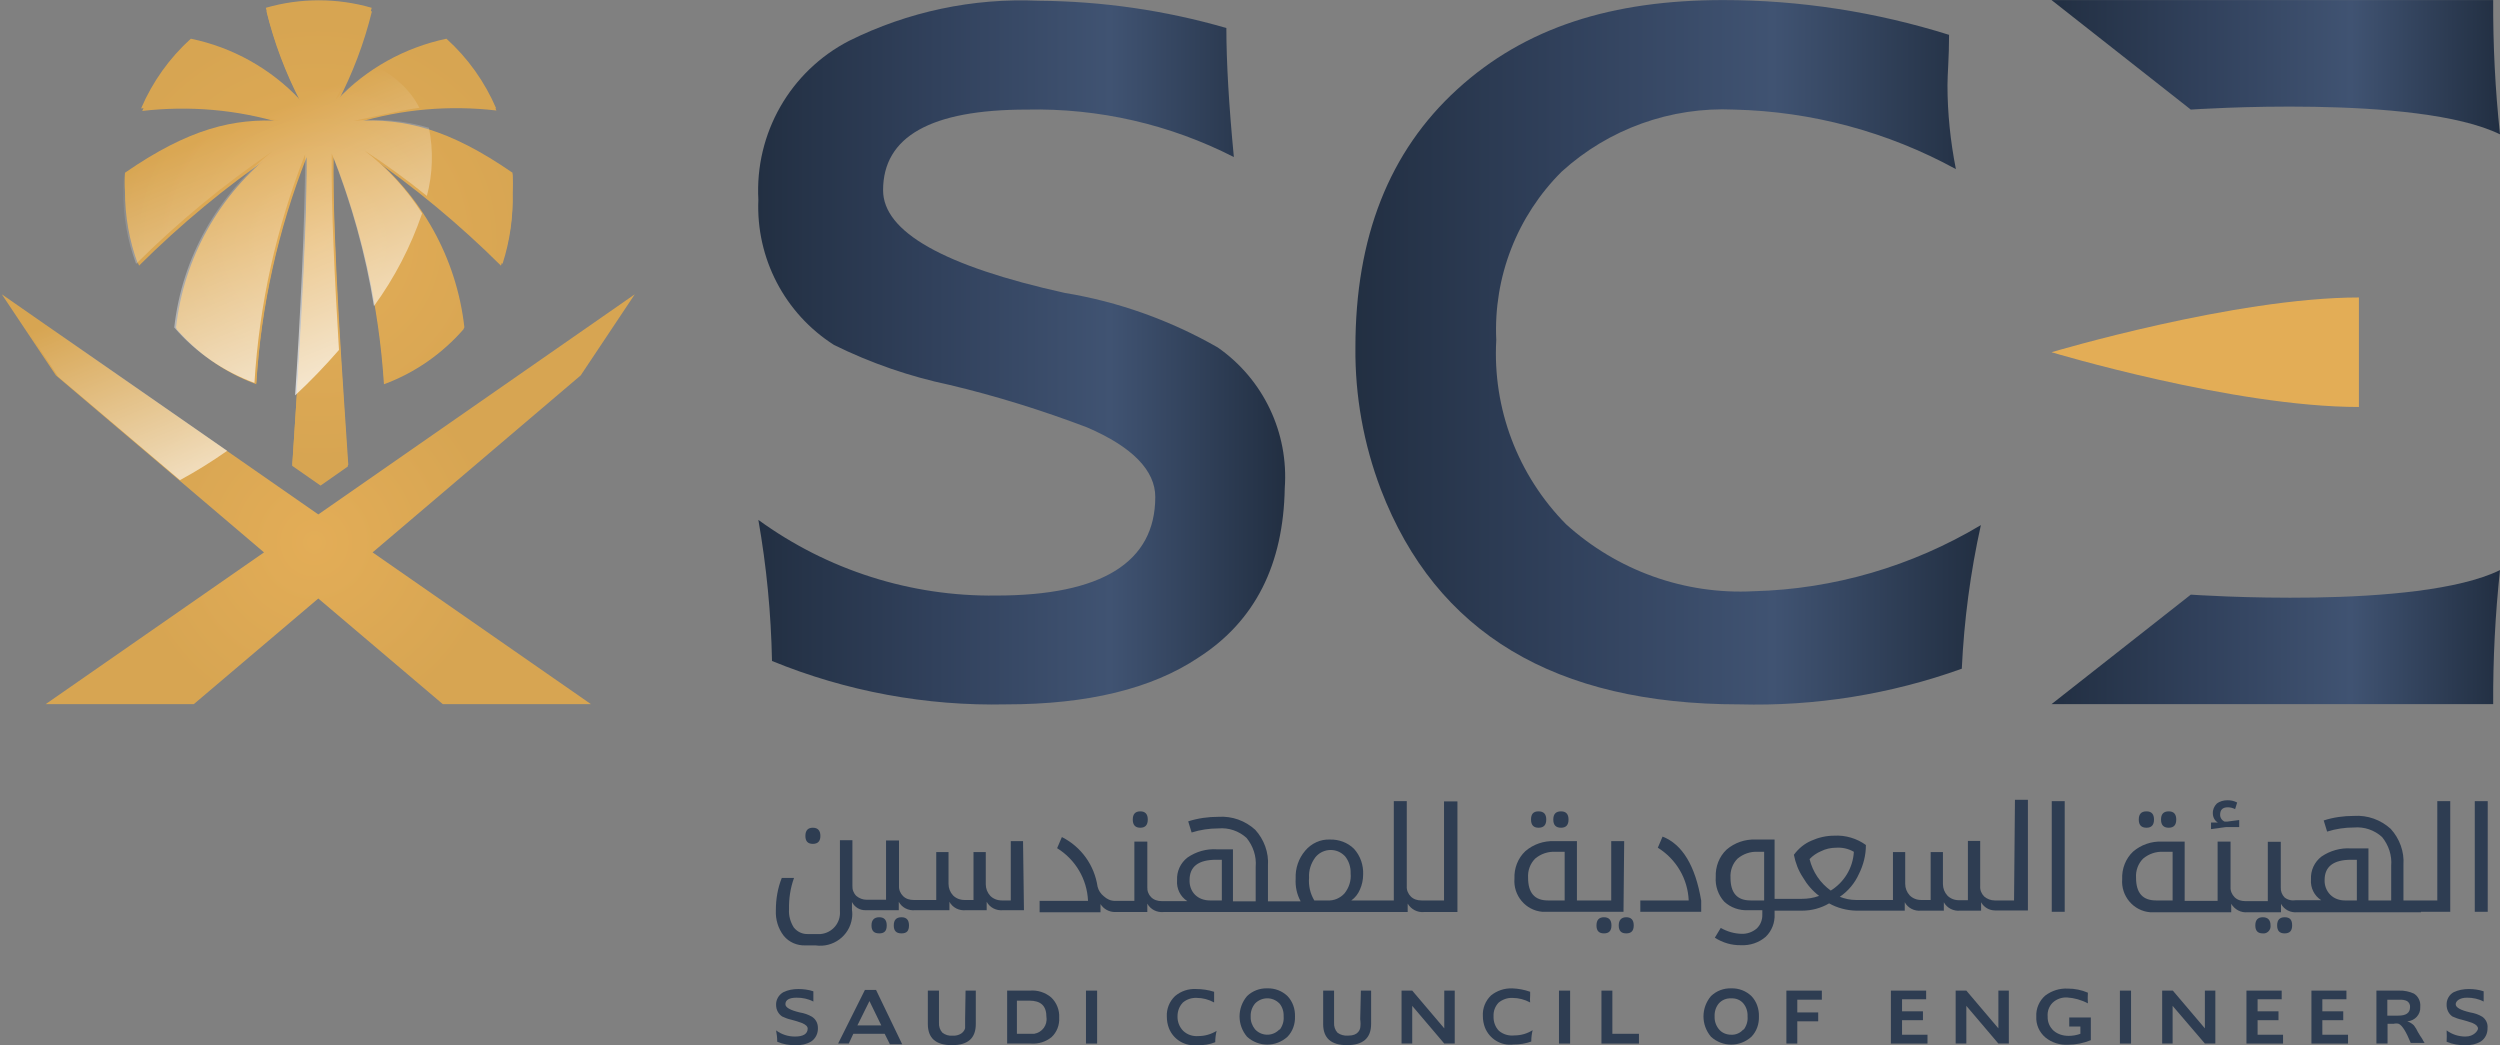 <svg width="110" height="46" viewBox="0 0 110 46" fill="none" xmlns="http://www.w3.org/2000/svg">
<rect x="0" y="0" width="110" height="46" fill="#808080" stroke="none"/>
<g clip-path="url(#clip0_3009_789)">
<g clip-path="url(#clip1_3009_789)">
<path d="M35.728 44.737C35.558 44.638 35.378 44.578 35.188 44.547C34.768 44.447 34.558 44.328 34.558 44.188C34.558 43.998 34.718 43.898 35.058 43.898C35.308 43.898 35.558 43.947 35.788 44.068C35.788 43.917 35.788 43.767 35.788 43.617C35.578 43.547 35.348 43.517 35.128 43.517C34.898 43.517 34.668 43.557 34.468 43.657C34.268 43.767 34.138 43.987 34.148 44.218C34.148 44.428 34.248 44.617 34.418 44.727C34.548 44.788 34.678 44.837 34.818 44.867C34.978 44.907 35.138 44.958 35.298 45.017C35.458 45.087 35.538 45.167 35.538 45.258C35.538 45.487 35.348 45.608 34.978 45.608C34.678 45.608 34.388 45.517 34.148 45.337C34.178 45.498 34.198 45.667 34.198 45.837C34.458 45.947 34.738 45.998 35.018 45.987C35.248 45.998 35.488 45.947 35.688 45.828C35.888 45.697 35.998 45.468 35.988 45.227C35.988 45.028 35.898 44.847 35.728 44.737Z" fill="#2E3D52"/>
<path d="M38.056 43.557L36.877 45.917H37.346L37.546 45.487H38.926L39.156 45.947H39.696L38.546 43.557H38.056ZM37.726 45.117L38.256 44.047L38.776 45.117H37.726Z" fill="#2E3D52"/>
<path d="M42.465 44.847C42.465 44.977 42.465 45.108 42.465 45.237C42.435 45.367 42.335 45.468 42.215 45.517C42.125 45.557 42.015 45.578 41.915 45.568C41.755 45.587 41.595 45.538 41.465 45.438C41.355 45.318 41.305 45.157 41.315 44.998V43.587H40.825V45.057C40.825 45.678 41.175 45.987 41.885 45.987C42.595 45.987 42.935 45.678 42.935 45.057V43.587H42.485L42.465 44.847Z" fill="#2E3D52"/>
<path d="M45.314 43.587H44.314V45.917H45.384C45.704 45.938 46.014 45.837 46.264 45.638C46.504 45.417 46.624 45.097 46.604 44.778C46.624 44.447 46.494 44.117 46.254 43.888C45.994 43.667 45.654 43.557 45.314 43.587ZM45.314 45.487H44.744V44.028H45.284C45.794 44.028 46.044 44.248 46.044 44.758C46.094 45.108 45.854 45.428 45.504 45.487C45.454 45.487 45.404 45.487 45.354 45.487H45.314Z" fill="#2E3D52"/>
<path d="M48.273 43.587H47.783V45.917H48.273V43.587Z" fill="#2E3D52"/>
<path d="M52.061 45.358C51.891 45.188 51.801 44.947 51.811 44.708C51.811 44.487 51.891 44.278 52.041 44.117C52.211 43.968 52.431 43.898 52.651 43.907C52.921 43.907 53.181 43.977 53.421 44.108C53.421 44.008 53.421 43.917 53.421 43.818V43.638C53.161 43.557 52.901 43.517 52.631 43.517C52.291 43.498 51.961 43.608 51.701 43.828C51.451 44.068 51.321 44.398 51.341 44.737C51.341 44.907 51.371 45.078 51.431 45.237C51.631 45.748 52.141 46.047 52.681 45.987C52.951 45.998 53.221 45.958 53.471 45.858C53.471 45.688 53.491 45.517 53.531 45.358C53.291 45.508 53.011 45.587 52.731 45.587C52.481 45.608 52.241 45.528 52.061 45.358Z" fill="#2E3D52"/>
<path d="M55.76 43.487C55.43 43.477 55.11 43.597 54.87 43.828C54.43 44.347 54.43 45.097 54.87 45.617C55.38 46.078 56.14 46.078 56.65 45.617C56.88 45.377 56.99 45.057 56.98 44.727C56.99 44.398 56.88 44.068 56.65 43.828C56.41 43.597 56.09 43.477 55.76 43.487ZM56.3 45.288C56.03 45.587 55.57 45.608 55.27 45.337C55.25 45.318 55.24 45.307 55.22 45.288C55.09 45.127 55.02 44.928 55.03 44.727C55.02 44.517 55.09 44.318 55.22 44.157C55.51 43.858 55.98 43.847 56.28 44.138C56.28 44.138 56.29 44.148 56.3 44.157C56.43 44.318 56.49 44.517 56.48 44.727C56.5 44.938 56.43 45.148 56.3 45.318V45.288Z" fill="#2E3D52"/>
<path d="M59.849 44.847C59.869 44.977 59.869 45.108 59.849 45.237C59.819 45.367 59.729 45.468 59.609 45.517C59.509 45.557 59.409 45.568 59.309 45.568C59.149 45.578 58.979 45.538 58.849 45.438C58.739 45.318 58.689 45.157 58.699 44.998V43.587H58.219V45.057C58.219 45.678 58.569 45.987 59.269 45.987C59.969 45.987 60.329 45.678 60.329 45.057V43.587H59.879L59.849 44.847Z" fill="#2E3D52"/>
<path d="M63.548 45.248L62.138 43.587H61.668V45.917H62.138V44.258L63.548 45.917H64.008V43.587H63.548V45.248Z" fill="#2E3D52"/>
<path d="M65.956 45.358C65.786 45.188 65.706 44.948 65.716 44.708C65.706 44.488 65.786 44.278 65.936 44.118C66.106 43.978 66.326 43.898 66.546 43.908C66.816 43.908 67.086 43.978 67.326 44.108C67.316 44.008 67.316 43.918 67.326 43.818V43.638C67.076 43.548 66.806 43.498 66.536 43.488C66.196 43.478 65.866 43.588 65.606 43.798C65.356 44.038 65.226 44.368 65.246 44.708C65.246 44.878 65.276 45.048 65.336 45.208C65.536 45.718 66.056 46.028 66.596 45.958C66.866 45.958 67.126 45.918 67.376 45.828C67.376 45.658 67.396 45.488 67.436 45.328C67.196 45.478 66.926 45.558 66.646 45.558C66.396 45.588 66.146 45.518 65.956 45.358Z" fill="#2E3D52"/>
<path d="M69.085 43.587H68.595V45.917H69.085V43.587Z" fill="#2E3D52"/>
<path d="M70.944 43.587H70.464V45.917H72.114V45.487H70.944V43.587Z" fill="#2E3D52"/>
<path d="M76.173 43.487C75.843 43.477 75.523 43.597 75.283 43.828C74.843 44.347 74.843 45.097 75.283 45.617C75.793 46.078 76.553 46.078 77.063 45.617C77.293 45.377 77.403 45.057 77.393 44.727C77.403 44.398 77.293 44.068 77.063 43.828C76.823 43.597 76.503 43.477 76.173 43.487ZM76.713 45.288C76.583 45.447 76.383 45.538 76.173 45.528C75.963 45.528 75.763 45.447 75.633 45.288C75.503 45.127 75.433 44.928 75.443 44.727C75.433 44.517 75.493 44.318 75.623 44.157C75.763 43.998 75.963 43.917 76.173 43.928C76.383 43.917 76.583 43.998 76.713 44.157C76.843 44.318 76.903 44.517 76.893 44.727C76.913 44.938 76.843 45.148 76.713 45.318V45.288Z" fill="#2E3D52"/>
<path d="M78.601 45.917H79.081V44.938H80.001V44.547H79.081V43.987H80.161V43.587H78.601V45.917Z" fill="#2E3D52"/>
<path d="M83.69 44.888H84.61V44.498H83.69V43.968H84.75V43.587H83.2V45.917H84.81V45.528H83.69V44.888Z" fill="#2E3D52"/>
<path d="M87.929 45.248L86.519 43.587H86.049V45.917H86.519V44.258L87.929 45.917H88.389V43.587H87.929V45.248Z" fill="#2E3D52"/>
<path d="M91.037 45.168H91.537V45.488C91.367 45.548 91.197 45.578 91.017 45.578C90.777 45.578 90.547 45.508 90.367 45.358C90.187 45.198 90.087 44.968 90.097 44.728C90.077 44.498 90.157 44.278 90.317 44.118C90.487 43.958 90.717 43.878 90.947 43.888C91.267 43.908 91.587 43.998 91.867 44.148C91.857 43.988 91.857 43.838 91.867 43.678C91.587 43.558 91.287 43.498 90.987 43.498C90.627 43.478 90.277 43.588 89.987 43.808C89.727 44.038 89.577 44.378 89.597 44.728C89.577 45.078 89.727 45.418 89.997 45.648C90.277 45.878 90.637 45.988 90.997 45.968C91.337 45.968 91.677 45.898 91.997 45.768V44.768H91.047V45.168H91.037Z" fill="#2E3D52"/>
<path d="M93.766 43.587H93.276V45.917H93.766V43.587Z" fill="#2E3D52"/>
<path d="M97.015 45.248L95.605 43.587H95.135V45.917H95.595V44.258L97.015 45.917H97.475V43.587H97.015V45.248Z" fill="#2E3D52"/>
<path d="M99.334 44.888H100.254V44.498H99.334V43.968H100.394V43.587H98.844V45.917H100.454V45.528H99.334V44.888Z" fill="#2E3D52"/>
<path d="M102.183 44.888H103.103V44.498H102.183V43.968H103.243V43.587H101.703V45.917H103.313V45.528H102.183V44.888Z" fill="#2E3D52"/>
<path d="M106.392 45.417C106.342 45.307 106.282 45.208 106.212 45.117C106.132 45.038 106.032 44.977 105.922 44.938C106.252 44.917 106.512 44.638 106.492 44.307V44.288C106.512 44.057 106.402 43.837 106.212 43.718C106.012 43.627 105.782 43.578 105.562 43.587H104.562V45.917H105.052V45.047H105.322C105.392 45.028 105.472 45.028 105.542 45.047C105.692 45.108 105.872 45.398 106.072 45.888H106.682C106.642 45.837 106.612 45.778 106.582 45.718C106.512 45.617 106.452 45.517 106.392 45.417ZM105.542 44.688H105.042V43.987H105.602C105.712 43.987 105.812 43.998 105.912 44.047C106.002 44.108 106.052 44.208 106.042 44.307C106.042 44.568 105.872 44.688 105.522 44.688H105.542Z" fill="#2E3D52"/>
<path d="M109.221 44.737C109.061 44.638 108.881 44.578 108.691 44.547C108.261 44.447 108.051 44.328 108.051 44.188C108.051 44.047 108.221 43.898 108.551 43.898C108.801 43.898 109.051 43.947 109.281 44.068C109.281 43.917 109.281 43.767 109.281 43.617C109.071 43.547 108.851 43.517 108.631 43.517C108.401 43.517 108.171 43.557 107.961 43.657C107.761 43.767 107.641 43.987 107.651 44.218C107.651 44.417 107.741 44.617 107.911 44.727C108.041 44.788 108.181 44.837 108.321 44.867C108.481 44.907 108.641 44.958 108.801 45.017C108.961 45.087 109.031 45.167 109.031 45.258C109.031 45.347 108.851 45.608 108.481 45.608C108.181 45.608 107.891 45.517 107.651 45.337C107.661 45.508 107.661 45.667 107.651 45.837C107.911 45.947 108.201 45.998 108.481 45.987C108.711 45.998 108.951 45.947 109.151 45.828C109.351 45.697 109.461 45.468 109.451 45.227C109.471 45.038 109.381 44.847 109.221 44.737Z" fill="#2E3D52"/>
<path d="M35.767 37.13C35.987 37.13 36.097 37.01 36.097 36.78C36.097 36.55 35.987 36.42 35.767 36.42C35.547 36.42 35.437 36.54 35.437 36.78C35.437 37.02 35.547 37.13 35.767 37.13Z" fill="#2E3D52"/>
<path d="M39.666 40.359C39.436 40.359 39.326 40.479 39.326 40.719C39.326 40.959 39.436 41.069 39.666 41.069C39.896 41.069 39.996 40.959 39.996 40.719C39.996 40.479 39.886 40.359 39.666 40.359Z" fill="#2E3D52"/>
<path d="M39.016 40.719C39.016 40.479 38.906 40.359 38.686 40.359C38.466 40.359 38.346 40.479 38.346 40.719C38.346 40.959 38.456 41.069 38.686 41.069C38.916 41.069 39.016 40.959 39.016 40.719Z" fill="#2E3D52"/>
<path d="M45.014 37.01H44.474V39.619H44.074C43.884 39.619 43.704 39.549 43.574 39.419C43.444 39.279 43.374 39.099 43.374 38.909V37.49H42.834V39.599H42.435C42.245 39.599 42.065 39.529 41.935 39.399C41.805 39.259 41.735 39.079 41.735 38.889V37.49H41.195V39.599H40.195C40.026 39.599 39.855 39.549 39.736 39.429C39.616 39.309 39.546 39.149 39.556 38.979V36.98H38.986V39.589H38.136C37.966 39.589 37.806 39.529 37.676 39.419C37.556 39.299 37.496 39.139 37.506 38.969V36.97H36.957V40.089C36.997 40.599 36.627 41.048 36.107 41.098C36.037 41.098 35.957 41.098 35.887 41.098H35.547C35.307 41.108 35.077 40.998 34.927 40.809C34.777 40.569 34.697 40.289 34.717 40.009C34.707 39.539 34.777 39.069 34.937 38.629H34.398C34.218 39.079 34.138 39.559 34.138 40.049C34.118 40.459 34.238 40.858 34.487 41.178C34.717 41.458 35.067 41.608 35.427 41.598H35.887C36.657 41.708 37.376 41.178 37.486 40.409C37.506 40.289 37.506 40.159 37.486 40.029V39.689C37.606 39.919 37.836 40.059 38.096 40.049H39.546V39.679C39.686 39.939 39.975 40.079 40.265 40.049H41.775V39.679C41.915 39.939 42.205 40.079 42.495 40.049H43.414V39.679C43.554 39.939 43.844 40.079 44.134 40.049H45.054L45.014 37.02V37.01Z" fill="#2E3D52"/>
<path d="M50.172 36.42C50.392 36.42 50.502 36.3 50.502 36.06C50.502 35.82 50.392 35.7 50.172 35.7C49.952 35.7 49.842 35.82 49.842 36.06C49.842 36.3 49.952 36.42 50.172 36.42Z" fill="#2E3D52"/>
<path d="M63.537 39.619H62.537C62.367 39.619 62.197 39.569 62.078 39.449C61.958 39.329 61.888 39.169 61.898 38.999V35.251H61.328V39.619H59.458C59.628 39.499 59.758 39.329 59.838 39.139C59.928 38.939 59.978 38.709 59.978 38.489C59.998 38.069 59.858 37.66 59.578 37.35C59.298 37.07 58.909 36.93 58.519 36.94C58.099 36.92 57.699 37.11 57.429 37.43C57.139 37.77 56.989 38.209 57.009 38.659C56.989 39.009 57.059 39.349 57.229 39.659H55.79V38.09C55.83 37.51 55.62 36.94 55.23 36.51C54.79 36.11 54.21 35.9 53.611 35.94C53.161 35.94 52.711 36 52.281 36.14L52.431 36.63C52.811 36.51 53.211 36.45 53.611 36.45C54.06 36.41 54.51 36.56 54.85 36.87C55.14 37.23 55.29 37.68 55.25 38.139V39.659H54.25V37.37H53.541C53.081 37.34 52.631 37.47 52.251 37.73C51.941 37.97 51.771 38.339 51.791 38.729C51.761 39.099 51.931 39.449 52.241 39.649H51.111C50.941 39.649 50.772 39.599 50.652 39.479C50.532 39.359 50.472 39.199 50.482 39.029V37.03H49.912V39.639H49.052C48.872 39.639 48.702 39.559 48.572 39.439C48.432 39.329 48.333 39.179 48.292 39.009C48.153 38.069 47.573 37.26 46.723 36.83L46.513 37.32C47.323 37.82 47.833 38.689 47.873 39.639H45.743V40.139H48.422V39.779C48.552 39.989 48.782 40.119 49.032 40.129H50.482V39.759C50.622 40.019 50.911 40.159 51.201 40.129H61.938V39.759C62.087 40.009 62.367 40.159 62.657 40.129H64.127V35.261H63.537V39.619ZM53.761 39.619H53.231C52.991 39.619 52.751 39.539 52.581 39.369C52.411 39.199 52.331 38.959 52.341 38.719C52.341 38.13 52.731 37.83 53.501 37.83H53.761V39.619ZM59.158 39.309C58.969 39.519 58.689 39.639 58.409 39.619H57.829C57.649 39.319 57.569 38.969 57.599 38.619C57.579 38.299 57.679 37.99 57.869 37.73C58.169 37.35 58.719 37.29 59.089 37.59C59.118 37.61 59.148 37.64 59.178 37.67C59.349 37.88 59.438 38.15 59.428 38.429C59.458 38.749 59.358 39.059 59.158 39.309Z" fill="#2E3D52"/>
<path d="M67.695 36.42C67.925 36.42 68.035 36.3 68.035 36.06C68.035 35.82 67.925 35.7 67.695 35.7C67.466 35.7 67.365 35.82 67.365 36.06C67.365 36.3 67.475 36.42 67.695 36.42Z" fill="#2E3D52"/>
<path d="M68.685 36.42C68.905 36.42 69.015 36.3 69.015 36.06C69.015 35.82 68.905 35.7 68.685 35.7C68.455 35.7 68.345 35.82 68.345 36.06C68.345 36.3 68.455 36.42 68.685 36.42Z" fill="#2E3D52"/>
<path d="M70.904 40.719C70.904 40.479 70.794 40.359 70.575 40.359C70.355 40.359 70.245 40.479 70.245 40.719C70.245 40.959 70.355 41.069 70.575 41.069C70.794 41.069 70.904 40.959 70.904 40.719Z" fill="#2E3D52"/>
<path d="M71.464 37.01H70.894V39.619H69.385V37.01H68.385C67.925 36.99 67.466 37.15 67.116 37.45C66.786 37.76 66.616 38.209 66.636 38.659C66.576 39.399 67.126 40.059 67.865 40.119C67.945 40.119 68.015 40.119 68.095 40.119H71.434L71.464 37.01ZM68.845 39.619H68.105C67.525 39.619 67.236 39.289 67.236 38.619C67.216 38.309 67.326 38 67.546 37.78C67.795 37.57 68.115 37.46 68.435 37.48H68.845V39.619Z" fill="#2E3D52"/>
<path d="M71.224 40.719C71.224 40.959 71.334 41.069 71.554 41.069C71.774 41.069 71.884 40.959 71.884 40.719C71.884 40.479 71.774 40.359 71.554 40.359C71.334 40.359 71.224 40.489 71.224 40.719Z" fill="#2E3D52"/>
<path d="M73.153 36.81L72.944 37.3C73.753 37.8 74.263 38.669 74.303 39.619H72.174V40.119H74.853V39.629C74.593 38.09 74.023 37.15 73.153 36.81Z" fill="#2E3D52"/>
<path d="M88.618 39.619H87.768C87.598 39.619 87.438 39.559 87.308 39.449C87.188 39.329 87.118 39.169 87.128 38.999V37H86.588V39.609H86.189C85.999 39.609 85.819 39.539 85.689 39.409C85.559 39.269 85.489 39.089 85.489 38.899V37.49H84.949V39.599H84.529C84.339 39.599 84.159 39.529 84.029 39.399C83.9 39.259 83.829 39.079 83.829 38.889V37.49H83.29V39.599H81.66C81.42 39.599 81.18 39.549 80.951 39.459C81.32 39.209 81.61 38.859 81.79 38.459C81.99 38.059 82.1 37.63 82.1 37.18C81.7 36.89 81.201 36.74 80.701 36.77C80.351 36.77 80.011 36.85 79.701 36.99C79.391 37.12 79.131 37.34 78.931 37.61C79.001 37.969 79.131 38.309 79.331 38.609C79.511 38.919 79.751 39.199 80.041 39.419C79.801 39.509 79.541 39.549 79.281 39.549H78.082V36.94H77.242C76.782 36.92 76.322 37.08 75.972 37.38C75.642 37.69 75.473 38.139 75.493 38.589C75.463 38.989 75.603 39.379 75.862 39.669C76.152 39.939 76.532 40.069 76.922 40.049H77.542V40.229C77.552 40.469 77.462 40.699 77.292 40.858C77.102 41.018 76.862 41.098 76.622 41.088C76.302 41.078 75.992 40.988 75.713 40.828L75.453 41.258C75.793 41.478 76.192 41.598 76.602 41.588C77.002 41.608 77.392 41.478 77.692 41.218C77.962 40.959 78.102 40.589 78.082 40.219V40.069H79.291C79.711 40.069 80.121 39.959 80.481 39.749C80.841 39.949 81.251 40.059 81.67 40.069H83.809V39.699C83.95 39.959 84.239 40.099 84.529 40.069H85.529V39.699C85.669 39.959 85.959 40.099 86.249 40.069H87.168V39.699C87.288 39.919 87.528 40.059 87.778 40.059H89.228V35.191H88.658L88.618 39.619ZM77.622 39.619H77.022C76.432 39.619 76.142 39.289 76.142 38.619C76.122 38.309 76.232 37.999 76.452 37.78C76.702 37.57 77.022 37.46 77.342 37.48H77.622V39.619ZM80.571 39.199C80.091 38.859 79.761 38.369 79.621 37.8C79.761 37.65 79.941 37.53 80.131 37.45C80.331 37.35 80.561 37.3 80.781 37.3C81.061 37.28 81.33 37.34 81.57 37.48C81.53 38.19 81.141 38.829 80.531 39.199H80.571Z" fill="#2E3D52"/>
<path d="M90.847 35.251H90.277V40.119H90.847V35.251Z" fill="#2E3D52"/>
<path d="M95.425 36.42C95.645 36.42 95.755 36.3 95.755 36.06C95.755 35.82 95.645 35.7 95.425 35.7C95.195 35.7 95.085 35.82 95.085 36.06C95.085 36.3 95.195 36.42 95.425 36.42Z" fill="#2E3D52"/>
<path d="M94.446 36.42C94.666 36.42 94.776 36.3 94.776 36.06C94.776 35.82 94.666 35.7 94.446 35.7C94.216 35.7 94.106 35.82 94.106 36.06C94.106 36.3 94.216 36.42 94.446 36.42Z" fill="#2E3D52"/>
<path d="M98.525 36.401V36.081L97.995 36.151H97.885C97.765 36.101 97.685 35.981 97.685 35.851C97.685 35.631 97.795 35.521 98.025 35.521C98.135 35.521 98.245 35.551 98.345 35.601L98.435 35.311C98.305 35.241 98.165 35.211 98.015 35.211C97.845 35.211 97.675 35.251 97.535 35.361C97.425 35.471 97.355 35.631 97.365 35.791C97.365 35.951 97.445 36.111 97.585 36.191H97.285V36.481L97.945 36.391H98.525V36.401Z" fill="#2E3D52"/>
<path d="M100.524 40.359C100.304 40.359 100.194 40.479 100.194 40.719C100.194 40.959 100.304 41.069 100.524 41.069C100.744 41.069 100.854 40.959 100.854 40.719C100.854 40.479 100.764 40.359 100.524 40.359Z" fill="#2E3D52"/>
<path d="M99.904 40.719C99.904 40.479 99.784 40.359 99.564 40.359C99.344 40.359 99.234 40.479 99.234 40.719C99.234 40.959 99.344 41.069 99.564 41.069C99.734 41.089 99.884 40.959 99.904 40.789C99.904 40.769 99.904 40.739 99.904 40.719Z" fill="#2E3D52"/>
<path d="M106.521 40.119H107.811V35.251H107.241V39.619H105.752V38.05C105.792 37.47 105.582 36.9 105.192 36.47C104.752 36.07 104.172 35.86 103.572 35.9C103.123 35.9 102.673 35.96 102.243 36.1L102.393 36.59C102.773 36.47 103.172 36.41 103.572 36.41C104.022 36.37 104.472 36.52 104.812 36.83C105.102 37.19 105.252 37.64 105.212 38.099V39.619H104.212V37.33H103.442C102.983 37.3 102.523 37.43 102.143 37.69C101.833 37.93 101.663 38.299 101.683 38.689C101.653 39.059 101.823 39.409 102.133 39.609H101.023C100.843 39.639 100.663 39.599 100.523 39.489C100.404 39.369 100.344 39.209 100.354 39.039V37.04H99.784V39.649H98.784C98.614 39.649 98.444 39.599 98.324 39.479C98.204 39.359 98.134 39.199 98.144 39.029V37.03H97.575V39.639H96.125V37.03H95.125C94.666 37.01 94.206 37.17 93.856 37.47C93.526 37.78 93.356 38.23 93.376 38.679C93.316 39.419 93.866 40.079 94.606 40.139C94.686 40.139 94.756 40.139 94.835 40.139H98.174V39.769C98.324 40.019 98.604 40.169 98.894 40.139H100.364V39.769C100.503 40.029 100.793 40.169 101.083 40.139H106.521V40.119ZM95.595 39.619H94.865C94.276 39.619 93.986 39.289 93.986 38.619C93.966 38.309 94.076 38 94.296 37.78C94.546 37.57 94.865 37.46 95.185 37.48H95.595V39.619ZM103.702 39.619H103.172C102.933 39.619 102.703 39.539 102.533 39.369C102.363 39.199 102.273 38.959 102.283 38.719C102.283 38.13 102.673 37.83 103.442 37.83H103.702V39.619Z" fill="#2E3D52"/>
<path d="M109.46 35.251H108.89V40.119H109.46V35.251Z" fill="#2E3D52"/>
<path d="M52.731 28.933C50.672 30.312 47.833 30.992 44.284 30.992C40.755 31.072 37.236 30.422 33.968 29.083C33.928 27.003 33.728 24.924 33.368 22.875C36.407 25.084 40.075 26.254 43.834 26.204C48.472 26.204 50.832 24.744 50.832 21.865C50.832 20.706 49.832 19.666 47.833 18.806C45.863 18.057 43.844 17.427 41.785 16.937C40.026 16.567 38.316 15.977 36.697 15.178C34.528 13.798 33.258 11.359 33.368 8.79C33.208 5.871 34.767 3.132 37.367 1.793C39.946 0.513 42.815 -0.097 45.693 0.033C48.492 0.053 51.271 0.453 53.96 1.233C53.96 2.722 54.07 4.632 54.29 6.911C51.471 5.471 48.343 4.752 45.174 4.822C40.955 4.822 38.856 6.011 38.856 8.37C38.856 10.2 41.525 11.709 46.853 12.889C49.222 13.278 51.501 14.098 53.581 15.288C55.59 16.687 56.709 19.046 56.529 21.485C56.469 24.824 55.24 27.323 52.731 28.933Z" fill="url(#paint0_linear_3009_789)"/>
<path d="M86.319 29.423C83.18 30.552 79.861 31.082 76.532 30.992C68.415 30.992 63.187 27.853 60.758 21.535C59.998 19.536 59.618 17.417 59.638 15.288C59.638 10.43 61.128 6.661 64.117 3.932C67.106 1.203 70.924 0.003 75.823 0.003C79.191 0.003 82.54 0.523 85.759 1.533C85.759 2.532 85.689 3.252 85.689 3.742C85.689 4.982 85.819 6.221 86.059 7.441C83.06 5.801 79.721 4.902 76.302 4.822C73.513 4.692 70.784 5.671 68.715 7.551C66.756 9.5 65.706 12.189 65.836 14.958C65.666 17.977 66.786 20.916 68.905 23.065C71.154 25.104 74.123 26.174 77.162 26.014C80.691 25.924 84.129 24.914 87.158 23.105C86.698 25.184 86.419 27.293 86.319 29.423Z" fill="url(#paint1_linear_3009_789)"/>
<path d="M110 5.911C109.79 3.952 109.69 1.973 109.7 0.003H90.267L96.395 4.822C96.395 4.822 106.361 4.132 110 5.911Z" fill="url(#paint2_linear_3009_789)"/>
<path d="M103.792 17.907V13.089C98.344 13.089 90.267 15.498 90.267 15.498C90.267 15.498 98.274 17.907 103.792 17.907Z" fill="#E3AD56"/>
<path d="M110 25.084C109.79 27.044 109.69 29.013 109.7 30.982H90.267L96.395 26.164C96.395 26.164 106.361 26.864 110 25.084Z" fill="url(#paint3_linear_3009_789)"/>
<path d="M25.551 16.517L27.93 12.949L14.005 22.635L0.08 12.949L2.459 16.517L11.616 24.305L2.009 30.982H8.527L14.005 26.334L19.483 30.982H26.001L16.394 24.305L25.551 16.517Z" fill="url(#paint4_radial_3009_789)"/>
<path d="M22.552 8.5C22.572 8.23 22.572 7.95 22.552 7.681C19.753 5.751 17.794 5.281 15.674 5.411C17.674 4.802 19.773 4.622 21.842 4.862C21.342 3.702 20.593 2.662 19.663 1.803C17.824 2.183 16.144 3.132 14.855 4.502C15.514 3.232 16.024 1.893 16.364 0.503C14.845 0.063 13.245 0.063 11.726 0.503C12.066 1.893 12.575 3.232 13.235 4.502C11.946 3.142 10.276 2.203 8.437 1.823C7.507 2.682 6.758 3.722 6.258 4.882C8.337 4.642 10.436 4.822 12.435 5.431C10.306 5.301 8.347 5.771 5.548 7.701V8.52C5.548 9.6 5.738 10.68 6.118 11.689C7.947 9.87 9.936 8.22 12.066 6.761C9.657 8.65 8.107 11.429 7.767 14.478C8.717 15.568 9.916 16.407 11.276 16.907C11.486 13.478 12.236 10.11 13.495 6.911C13.555 10.829 13.055 17.347 12.855 20.496L14.105 21.366L15.305 20.526C15.115 17.397 14.615 10.839 14.665 6.911C15.924 10.11 16.674 13.478 16.894 16.907C18.253 16.407 19.453 15.568 20.403 14.478C20.063 11.429 18.503 8.65 16.094 6.761C18.223 8.22 20.213 9.87 22.042 11.689C22.402 10.669 22.572 9.59 22.552 8.5Z" fill="url(#paint5_radial_3009_789)"/>
<path d="M22.552 8.42V7.601C19.743 5.661 17.774 5.191 15.634 5.321C17.644 4.712 19.753 4.532 21.832 4.772C21.332 3.602 20.583 2.552 19.643 1.703C17.804 2.093 16.124 3.022 14.835 4.392C15.504 3.112 16.014 1.753 16.354 0.343C14.835 -0.097 13.215 -0.097 11.696 0.343C12.036 1.753 12.546 3.112 13.205 4.392C11.916 3.022 10.236 2.083 8.397 1.703C7.457 2.552 6.708 3.602 6.208 4.772C8.287 4.532 10.396 4.712 12.405 5.321C10.276 5.191 8.307 5.661 5.498 7.601C5.478 7.871 5.478 8.15 5.498 8.42C5.498 9.51 5.688 10.589 6.068 11.609C7.907 9.78 9.916 8.12 12.066 6.661C9.647 8.56 8.087 11.349 7.747 14.408C8.697 15.508 9.916 16.347 11.276 16.847C11.486 13.399 12.236 10.01 13.505 6.791C13.505 10.72 13.065 17.267 12.865 20.436L14.115 21.306L15.325 20.456C15.125 17.317 14.625 10.739 14.675 6.791C15.944 10.01 16.694 13.399 16.914 16.847C18.273 16.347 19.483 15.508 20.433 14.408C20.093 11.349 18.533 8.56 16.114 6.661C18.263 8.13 20.263 9.78 22.112 11.609C22.442 10.579 22.592 9.5 22.552 8.42Z" fill="url(#paint6_radial_3009_789)"/>
<path opacity="0.7" d="M15.554 5.321C16.444 5.142 17.404 4.892 18.453 4.742C18.343 4.532 18.213 4.322 18.064 4.132C17.654 3.622 17.134 3.212 16.534 2.932C15.884 3.342 15.284 3.832 14.755 4.392C15.075 3.812 15.345 3.212 15.574 2.592C14.485 2.343 13.365 2.293 12.256 2.452C12.495 3.122 12.785 3.772 13.125 4.392C12.495 3.712 11.756 3.142 10.946 2.692C9.327 3.072 7.757 3.662 6.278 4.442L6.128 4.772C8.207 4.532 10.316 4.712 12.326 5.321C10.196 5.191 8.227 5.661 5.418 7.601C5.398 7.871 5.398 8.15 5.418 8.42C5.418 9.51 5.608 10.589 5.988 11.609C7.827 9.78 9.836 8.12 11.986 6.661C9.567 8.56 8.007 11.349 7.667 14.408C8.617 15.508 9.836 16.347 11.196 16.847C11.406 13.399 12.156 10.01 13.425 6.791C13.425 9.71 13.205 14.048 12.985 17.397C13.665 16.767 14.305 16.098 14.915 15.398C14.735 12.449 14.565 9.12 14.595 6.751C15.454 8.92 16.084 11.169 16.454 13.469C17.364 12.219 18.073 10.849 18.573 9.39C17.893 8.32 17.034 7.391 16.034 6.621C16.984 7.241 17.904 7.91 18.783 8.62C19.043 7.641 19.073 6.611 18.873 5.621C17.794 5.301 16.674 5.201 15.554 5.321Z" fill="url(#paint7_linear_3009_789)"/>
<path opacity="0.6" d="M2.559 16.577L7.917 21.126C8.637 20.736 9.327 20.306 9.996 19.836L0.2 13.019L2.559 16.577Z" fill="url(#paint8_linear_3009_789)"/>
</g>
</g>
<defs>
<linearGradient id="paint0_linear_3009_789" x1="33.324" y1="15.502" x2="56.515" y2="15.502" gradientUnits="userSpaceOnUse">
<stop stop-color="#222F42"/>
<stop offset="0.34" stop-color="#31415C"/>
<stop offset="0.67" stop-color="#405372"/>
<stop offset="1" stop-color="#222F42"/>
</linearGradient>
<linearGradient id="paint1_linear_3009_789" x1="59.598" y1="15.498" x2="87.118" y2="15.498" gradientUnits="userSpaceOnUse">
<stop stop-color="#222F42"/>
<stop offset="0.34" stop-color="#31415C"/>
<stop offset="0.67" stop-color="#405372"/>
<stop offset="1" stop-color="#222F42"/>
</linearGradient>
<linearGradient id="paint2_linear_3009_789" x1="90.239" y1="2.956" x2="109.971" y2="2.956" gradientUnits="userSpaceOnUse">
<stop stop-color="#222F42"/>
<stop offset="0.34" stop-color="#31415C"/>
<stop offset="0.67" stop-color="#405372"/>
<stop offset="1" stop-color="#222F42"/>
</linearGradient>
<linearGradient id="paint3_linear_3009_789" x1="90.239" y1="28.032" x2="109.971" y2="28.032" gradientUnits="userSpaceOnUse">
<stop stop-color="#222F42"/>
<stop offset="0.34" stop-color="#31415C"/>
<stop offset="0.67" stop-color="#405372"/>
<stop offset="1" stop-color="#222F42"/>
</linearGradient>
<radialGradient id="paint4_radial_3009_789" cx="0" cy="0" r="1" gradientUnits="userSpaceOnUse" gradientTransform="translate(13.835 23.865) scale(8.007)">
<stop stop-color="#E3AD57"/>
<stop offset="1" stop-color="#D7A552"/>
</radialGradient>
<radialGradient id="paint5_radial_3009_789" cx="0" cy="0" r="1" gradientUnits="userSpaceOnUse" gradientTransform="translate(14.055 10.739) scale(9.617)">
<stop stop-color="#E3AD57"/>
<stop offset="1" stop-color="#D7A552"/>
</radialGradient>
<radialGradient id="paint6_radial_3009_789" cx="0" cy="0" r="1" gradientUnits="userSpaceOnUse" gradientTransform="translate(13.985 10.659) scale(9.666)">
<stop stop-color="#E3AD57"/>
<stop offset="1" stop-color="#D7A552"/>
</radialGradient>
<linearGradient id="paint7_linear_3009_789" x1="15.484" y1="16.018" x2="11.036" y2="5.251" gradientUnits="userSpaceOnUse">
<stop stop-color="white"/>
<stop offset="1" stop-color="white" stop-opacity="0"/>
</linearGradient>
<linearGradient id="paint8_linear_3009_789" x1="7.077" y1="21.236" x2="3.899" y2="13.528" gradientUnits="userSpaceOnUse">
<stop stop-color="white"/>
<stop offset="1" stop-color="white" stop-opacity="0"/>
</linearGradient>
<clipPath id="clip0_3009_789">
<rect width="109.92" height="46" fill="white" transform="translate(0.08)"/>
</clipPath>
<clipPath id="clip1_3009_789">
<rect width="109.92" height="45.993" fill="white" transform="translate(0.08 0.003)"/>
</clipPath>
</defs>
</svg>
